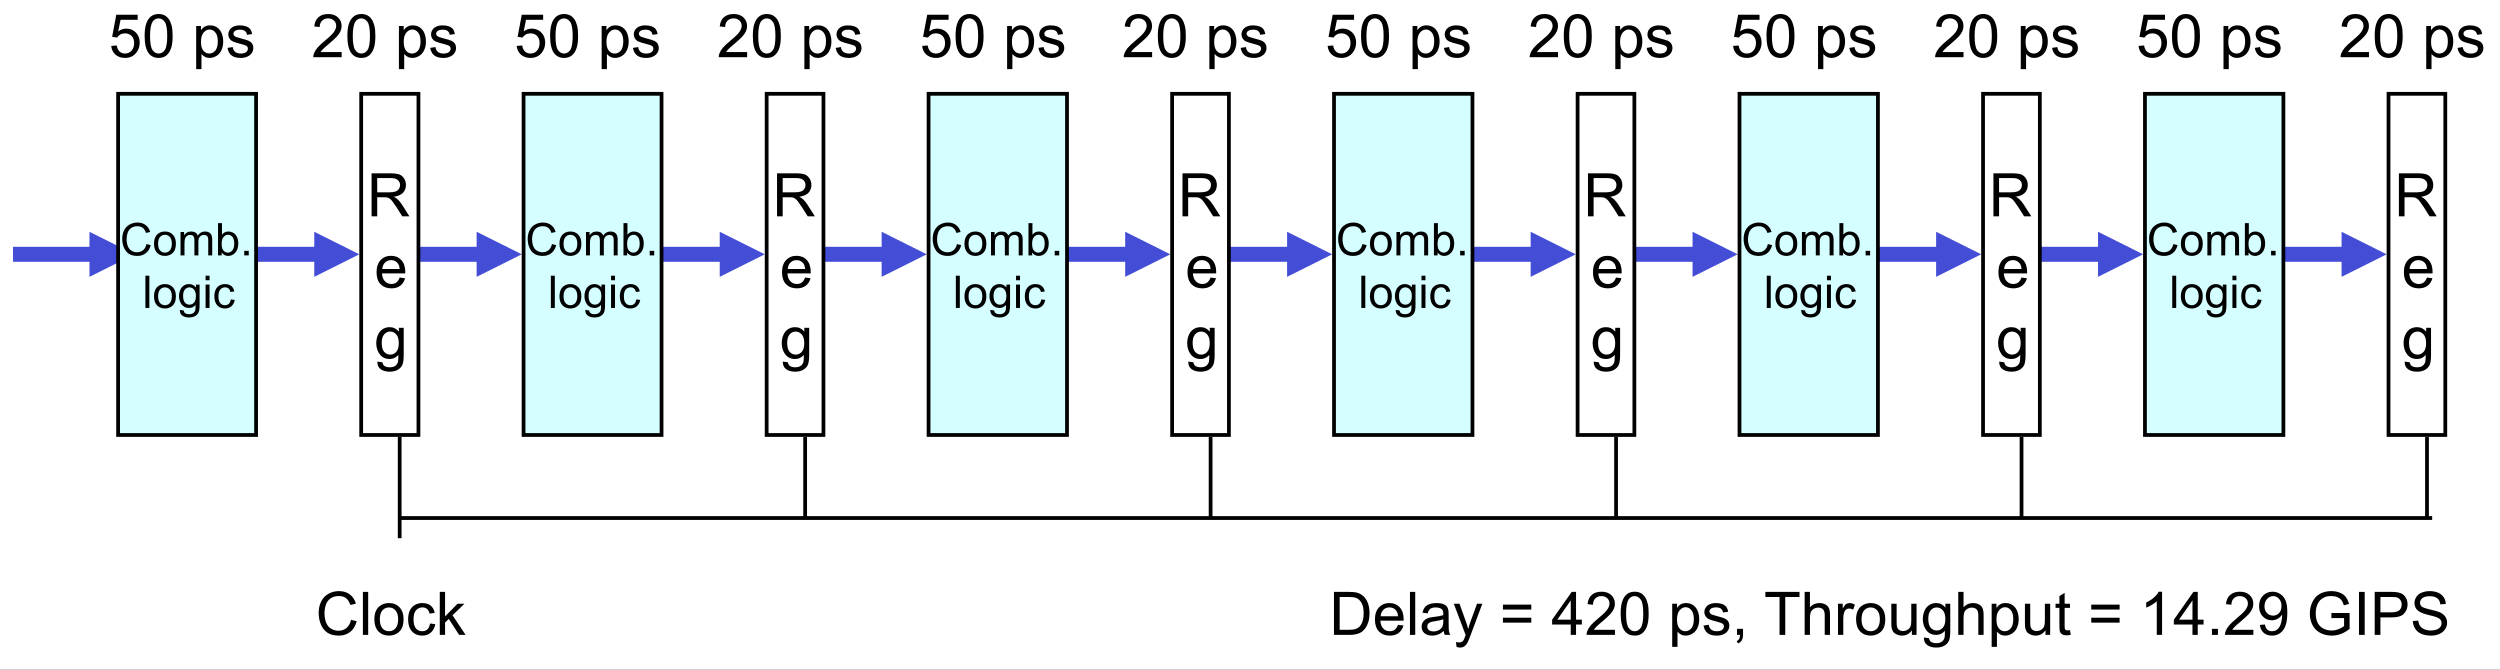 <svg xmlns="http://www.w3.org/2000/svg" xmlns:xlink="http://www.w3.org/1999/xlink" version="1.1" width="665.904pt" height="178.367pt" viewBox="0 0 665.904 178.367">
<rect x="0" y="0" width="665.904" height="178.367" fill="#333333" stroke="none"/>
<defs>
<clipPath id="clip_0">
<path transform="matrix(1,0,0,-1,-61.041,479.612)" d="M61.041 301.245H726.945V479.612H61.041Z" fill-rule="evenodd"/>
</clipPath>
<path id="font_1_12" d="M.077 0V.716H.324C.379 .716 .422 .712 .451 .706 .492 .696 .527 .679 .556 .654 .594 .622 .622 .582 .641 .532 .66 .482 .669 .426 .669 .362 .669 .307 .663 .259 .65 .217 .637 .175 .621 .141 .601 .113 .581 .086 .559 .064 .536 .048 .512 .032 .484 .02 .45 .012 .417 .004 .379 0 .335 0H.077M.172 .085H.325C.372 .085 .409 .089 .436 .098 .463 .107 .484 .119 .5 .135 .522 .158 .54 .188 .552 .226 .565 .263 .571 .309 .571 .363 .571 .438 .559 .495 .534 .536 .51 .576 .48 .603 .445 .616 .419 .626 .379 .631 .322 .631H.172V.085Z"/>
<path id="font_1_22" d="M.421 .168 .512 .156C.497 .103 .471 .062 .432 .032 .393 .003 .344-.012 .284-.012 .208-.012 .148 .012 .103 .058 .059 .105 .037 .171 .037 .255 .037 .342 .059 .41 .104 .458 .149 .506 .207 .53 .279 .53 .348 .53 .405 .507 .449 .46 .493 .412 .515 .346 .515 .261 .515 .255 .514 .248 .514 .237H.127C.131 .18 .147 .136 .176 .106 .205 .076 .241 .061 .284 .061 .316 .061 .344 .069 .367 .086 .389 .103 .408 .131 .421 .168M.132 .31H.422C.418 .353 .407 .386 .389 .407 .361 .441 .324 .458 .28 .458 .239 .458 .205 .445 .178 .418 .15 .391 .135 .355 .132 .31Z"/>
<path id="font_1_27" d="M.064 0V.716H.152V0H.064Z"/>
<path id="font_1_19" d="M.404 .065C.372 .037 .34 .017 .31 .006 .28-.006 .248-.012 .213-.012 .156-.012 .113 .002 .082 .03 .051 .058 .036 .093 .036 .137 .036 .162 .042 .185 .053 .206 .065 .227 .08 .244 .099 .257 .118 .27 .139 .279 .162 .286 .179 .29 .205 .295 .24 .299 .311 .307 .363 .317 .397 .329 .397 .341 .397 .349 .397 .352 .397 .388 .389 .413 .373 .427 .35 .447 .317 .457 .272 .457 .231 .457 .201 .45 .181 .435 .161 .421 .147 .395 .137 .358L.051 .37C.059 .407 .072 .437 .09 .46 .108 .482 .134 .5 .167 .512 .201 .524 .241 .53 .285 .53 .329 .53 .365 .525 .393 .515 .421 .504 .441 .491 .454 .475 .467 .459 .476 .439 .481 .415 .484 .4 .486 .373 .486 .334V.217C.486 .136 .488 .084 .491 .062 .495 .041 .503 .02 .514 0H.422C.413 .019 .407 .04 .404 .065M.397 .26C.365 .247 .317 .236 .253 .227 .217 .222 .192 .216 .177 .209 .162 .203 .15 .193 .142 .181 .134 .168 .13 .154 .13 .139 .13 .116 .139 .096 .156 .081 .174 .065 .2 .058 .234 .058 .268 .058 .298 .065 .325 .08 .351 .095 .37 .115 .383 .14 .392 .16 .397 .189 .397 .228V.26Z"/>
<path id="font_1_35" d="M.062-.2 .052-.118C.071-.123 .088-.126 .103-.126 .122-.126 .138-.123 .149-.116 .161-.11 .171-.101 .178-.089 .184-.08 .193-.058 .205-.023 .207-.018 .209-.011 .213-.002L.016 .519H.111L.219 .218C.233 .18 .245 .14 .256 .098 .266 .138 .278 .178 .292 .216L.403 .519H.491L.294-.009C.273-.066 .256-.105 .245-.127 .229-.156 .211-.177 .191-.191 .171-.204 .147-.211 .119-.211 .102-.211 .083-.207 .062-.2Z"/>
<path id="font_1_1" d="M0 0Z"/>
<path id="font_1_10" d="M.528 .422H.056V.504H.528V.422M.528 .204H.056V.286H.528V.204Z"/>
<path id="font_1_7" d="M.323 0V.172H.013V.253L.339 .716H.411V.253H.508V.172H.411V0H.323M.323 .253V.574L.099 .253H.323Z"/>
<path id="font_1_6" d="M.503 .085V0H.03C.03 .021 .033 .042 .041 .061 .053 .093 .072 .125 .098 .156 .125 .188 .163 .224 .213 .265 .291 .329 .344 .379 .371 .416 .398 .454 .412 .489 .412 .522 .412 .557 .4 .586 .375 .61 .35 .634 .317 .646 .277 .646 .235 .646 .201 .633 .176 .607 .15 .582 .138 .547 .137 .502L.047 .512C.053 .579 .076 .63 .117 .666 .157 .701 .211 .719 .279 .719 .348 .719 .402 .7 .442 .662 .482 .624 .502 .576 .502 .52 .502 .491 .497 .463 .485 .436 .473 .408 .454 .379 .427 .348 .399 .318 .354 .276 .291 .222 .238 .178 .204 .148 .189 .132 .174 .117 .162 .101 .152 .085H.503Z"/>
<path id="font_1_4" d="M.042 .353C.042 .438 .05 .506 .068 .557 .085 .609 .111 .649 .145 .677 .18 .705 .223 .719 .275 .719 .313 .719 .347 .711 .376 .696 .405 .68 .429 .658 .448 .629 .467 .6 .481 .564 .492 .522 .503 .481 .508 .424 .508 .353 .508 .269 .5 .202 .482 .15 .465 .098 .439 .059 .405 .03 .371 .002 .327-.012 .275-.012 .206-.012 .152 .013 .112 .062 .065 .122 .042 .219 .042 .353M.132 .353C.132 .236 .146 .158 .173 .119 .201 .08 .235 .061 .275 .061 .315 .061 .349 .08 .377 .119 .404 .158 .418 .236 .418 .353 .418 .471 .404 .549 .377 .587 .349 .626 .315 .646 .274 .646 .234 .646 .201 .628 .177 .594 .147 .551 .132 .47 .132 .353Z"/>
<path id="font_1_30" d="M.066-.199V.519H.146V.451C.165 .477 .186 .497 .21 .51 .234 .524 .263 .53 .296 .53 .341 .53 .38 .519 .414 .496 .447 .473 .473 .441 .49 .4 .507 .358 .516 .313 .516 .263 .516 .21 .507 .162 .488 .12 .469 .077 .441 .045 .405 .022 .368-0 .33-.012 .29-.012 .261-.012 .234-.006 .211 .007 .188 .019 .169 .035 .154 .054V-.199H.066M.146 .256C.146 .189 .159 .14 .186 .108 .213 .076 .246 .061 .284 .061 .323 .061 .357 .077 .385 .11 .412 .143 .426 .194 .426 .263 .426 .329 .413 .379 .385 .412 .358 .445 .326 .461 .288 .461 .251 .461 .218 .443 .189 .409 .16 .374 .146 .323 .146 .256Z"/>
<path id="font_1_32" d="M.031 .155 .118 .169C.123 .134 .136 .107 .158 .089 .181 .07 .212 .061 .252 .061 .292 .061 .322 .069 .342 .085 .361 .102 .371 .121 .371 .143 .371 .163 .362 .179 .345 .19 .333 .198 .303 .208 .255 .22 .191 .236 .146 .25 .121 .262 .096 .274 .078 .29 .065 .311 .052 .332 .045 .355 .045 .381 .045 .404 .051 .425 .061 .445 .072 .465 .086 .481 .104 .494 .118 .504 .137 .513 .16 .52 .184 .527 .209 .53 .236 .53 .277 .53 .313 .524 .344 .513 .374 .501 .397 .485 .412 .465 .426 .445 .436 .418 .442 .385L.356 .373C.352 .4 .341 .421 .322 .436 .303 .451 .277 .458 .243 .458 .202 .458 .174 .451 .156 .438 .139 .425 .13 .409 .13 .391 .13 .38 .134 .369 .141 .36 .148 .351 .16 .343 .175 .337 .184 .334 .209 .326 .252 .314 .315 .298 .358 .284 .383 .274 .407 .263 .426 .248 .44 .228 .454 .207 .461 .182 .461 .152 .461 .123 .453 .095 .436 .07 .419 .044 .394 .024 .362 .01 .33-.005 .293-.012 .252-.012 .185-.012 .134 .002 .098 .03 .063 .058 .041 .1 .031 .155Z"/>
<path id="font_1_2" d="M.089 0V.101H.189V0C.189-.037 .182-.066 .169-.089 .156-.112 .136-.129 .107-.142L.083-.104C.102-.095 .115-.084 .124-.068 .133-.052 .138-.029 .139 0H.089Z"/>
<path id="font_1_18" d="M.259 0V.631H.023V.716H.591V.631H.354V0H.259Z"/>
<path id="font_1_24" d="M.066 0V.716H.154V.459C.195 .506 .247 .53 .309 .53 .347 .53 .381 .523 .409 .508 .438 .492 .458 .472 .47 .445 .482 .418 .488 .379 .488 .329V0H.4V.328C.4 .372 .391 .404 .372 .424 .353 .444 .326 .454 .291 .454 .265 .454 .24 .447 .218 .434 .195 .42 .178 .402 .168 .379 .159 .356 .154 .324 .154 .283V0H.066Z"/>
<path id="font_1_31" d="M.065 0V.519H.144V.44C.164 .477 .183 .501 .2 .513 .217 .524 .236 .53 .256 .53 .286 .53 .316 .521 .347 .502L.316 .42C.295 .433 .273 .439 .252 .439 .233 .439 .215 .434 .2 .422 .185 .411 .174 .395 .167 .374 .158 .343 .153 .309 .153 .271V0H.065Z"/>
<path id="font_1_29" d="M.033 .259C.033 .355 .06 .426 .113 .473 .158 .511 .212 .53 .276 .53 .348 .53 .406 .507 .451 .46 .496 .413 .519 .349 .519 .267 .519 .2 .509 .147 .489 .109 .469 .071 .44 .041 .402 .02 .363-.001 .322-.012 .276-.012 .204-.012 .145 .012 .1 .058 .056 .105 .033 .172 .033 .259M.124 .259C.124 .193 .138 .143 .167 .11 .196 .077 .232 .061 .276 .061 .32 .061 .356 .077 .385 .11 .414 .143 .429 .194 .429 .262 .429 .326 .414 .375 .385 .408 .356 .441 .32 .457 .276 .457 .232 .457 .196 .441 .167 .408 .138 .375 .124 .325 .124 .259Z"/>
<path id="font_1_34" d="M.406 0V.077C.365 .018 .311-.012 .241-.012 .211-.012 .182-.006 .156 .006 .129 .018 .109 .032 .096 .05 .084 .068 .075 .09 .069 .115 .066 .132 .064 .16 .064 .197V.519H.152V.231C.152 .185 .154 .155 .157 .139 .163 .116 .174 .097 .192 .084 .21 .071 .232 .064 .259 .064 .285 .064 .31 .071 .333 .085 .356 .098 .372 .117 .382 .14 .392 .163 .396 .197 .396 .241V.519H.484V0H.406Z"/>
<path id="font_1_23" d="M.05-.043 .135-.055C.139-.081 .149-.101 .165-.113 .187-.129 .217-.138 .254-.138 .295-.138 .326-.13 .349-.113 .371-.097 .386-.074 .394-.045 .398-.027 .4 .011 .4 .068 .361 .023 .314 0 .256 0 .185 0 .13 .026 .091 .077 .052 .129 .032 .19 .032 .262 .032 .312 .041 .357 .059 .399 .077 .441 .103 .473 .137 .496 .171 .519 .211 .53 .257 .53 .318 .53 .368 .505 .408 .455V.519H.489V.07C.489-.011 .481-.068 .465-.102 .448-.135 .422-.162 .386-.182 .351-.201 .307-.211 .255-.211 .193-.211 .143-.197 .105-.169 .067-.141 .049-.099 .05-.043M.123 .269C.123 .201 .136 .151 .163 .12 .19 .089 .224 .073 .265 .073 .305 .073 .339 .089 .366 .12 .394 .151 .407 .199 .407 .266 .407 .329 .393 .377 .365 .409 .337 .441 .303 .457 .263 .457 .224 .457 .191 .441 .164 .41 .136 .378 .123 .331 .123 .269Z"/>
<path id="font_1_33" d="M.258 .079 .271 .001C.246-.004 .224-.007 .204-.007 .172-.007 .147-.002 .13 .008 .112 .018 .1 .032 .093 .048 .086 .065 .082 .099 .082 .152V.45H.018V.519H.082V.647L.169 .7V.519H.258V.45H.169V.147C.169 .122 .171 .106 .174 .099 .177 .091 .182 .086 .189 .082 .196 .077 .206 .075 .219 .075 .229 .075 .242 .076 .258 .079Z"/>
<path id="font_1_5" d="M.373 0H.285V.56C.264 .54 .236 .52 .201 .5 .167 .479 .136 .464 .109 .454V.539C.158 .562 .201 .59 .238 .623 .275 .656 .301 .688 .316 .719H.373V0Z"/>
<path id="font_1_3" d="M.091 0V.101H.191V0H.091Z"/>
<path id="font_1_9" d="M.055 .166 .139 .173C.146 .133 .16 .105 .18 .087 .2 .069 .226 .061 .258 .061 .285 .061 .309 .067 .329 .079 .349 .091 .366 .108 .379 .129 .392 .149 .403 .177 .412 .212 .42 .248 .425 .283 .425 .32 .425 .324 .425 .33 .424 .337 .407 .309 .383 .287 .352 .269 .322 .252 .289 .243 .253 .243 .194 .243 .144 .265 .103 .308 .062 .35 .042 .407 .042 .477 .042 .55 .063 .608 .106 .652 .149 .697 .202 .719 .267 .719 .313 .719 .356 .706 .394 .681 .433 .656 .462 .62 .482 .574 .502 .528 .512 .461 .512 .373 .512 .281 .502 .209 .482 .154 .463 .1 .433 .059 .394 .031 .355 .002 .309-.012 .256-.012 .2-.012 .154 .004 .119 .035 .083 .066 .062 .11 .055 .166M.415 .482C.415 .532 .401 .572 .374 .601 .347 .631 .315 .646 .277 .646 .238 .646 .204 .63 .175 .598 .146 .566 .132 .525 .132 .474 .132 .429 .146 .392 .173 .364 .201 .335 .235 .321 .275 .321 .316 .321 .349 .335 .375 .364 .401 .392 .415 .431 .415 .482Z"/>
<path id="font_1_13" d="M.412 .28V.365H.715V.1C.669 .063 .621 .035 .571 .016 .522-.002 .471-.012 .419-.012 .349-.012 .285 .003 .227 .033 .17 .064 .126 .107 .097 .164 .068 .221 .053 .285 .053 .355 .053 .425 .068 .49 .097 .55 .126 .61 .168 .655 .223 .685 .277 .714 .34 .729 .412 .729 .463 .729 .51 .72 .552 .703 .594 .687 .627 .663 .65 .633 .674 .603 .692 .564 .705 .516L.619 .492C.608 .529 .595 .558 .579 .578 .563 .599 .54 .616 .511 .629 .481 .641 .448 .647 .412 .647 .369 .647 .331 .641 .3 .628 .268 .614 .243 .597 .223 .576 .204 .554 .189 .53 .178 .505 .16 .46 .151 .412 .151 .361 .151 .297 .162 .243 .184 .2 .206 .157 .238 .125 .28 .105 .322 .084 .366 .073 .414 .073 .455 .073 .495 .081 .534 .097 .573 .113 .602 .129 .623 .147V.28H.412Z"/>
<path id="font_1_14" d="M.093 0V.716H.188V0H.093Z"/>
<path id="font_1_15" d="M.077 0V.716H.347C.395 .716 .431 .714 .456 .709 .491 .703 .521 .692 .544 .676 .568 .659 .587 .636 .602 .606 .616 .577 .624 .544 .624 .509 .624 .448 .604 .396 .565 .354 .527 .312 .457 .291 .355 .291H.172V0H.077M.172 .376H.357C.418 .376 .462 .387 .487 .41 .513 .433 .526 .465 .526 .506 .526 .536 .518 .561 .503 .582 .488 .604 .468 .618 .443 .625 .427 .629 .398 .631 .355 .631H.172V.376Z"/>
<path id="font_1_17" d="M.045 .23 .134 .238C.139 .202 .148 .173 .164 .15 .179 .127 .203 .109 .236 .094 .268 .08 .305 .073 .346 .073 .382 .073 .414 .079 .441 .089 .469 .1 .49 .115 .503 .134 .517 .152 .523 .173 .523 .195 .523 .217 .517 .237 .504 .253 .491 .27 .469 .284 .439 .295 .42 .303 .378 .314 .312 .33 .246 .346 .2 .361 .174 .375 .14 .393 .114 .415 .097 .442 .081 .468 .072 .498 .072 .531 .072 .567 .083 .601 .103 .632 .124 .664 .153 .688 .193 .704 .232 .72 .276 .729 .324 .729 .377 .729 .424 .72 .465 .703 .505 .686 .536 .661 .558 .627 .58 .594 .592 .557 .593 .515L.502 .508C.498 .553 .481 .586 .453 .609 .425 .632 .383 .644 .328 .644 .271 .644 .229 .633 .203 .612 .177 .591 .164 .566 .164 .536 .164 .511 .173 .49 .191 .473 .21 .457 .257 .44 .334 .422 .411 .405 .464 .39 .493 .377 .534 .357 .565 .333 .585 .304 .605 .274 .615 .241 .615 .202 .615 .164 .604 .128 .582 .095 .56 .061 .529 .035 .488 .016 .447-.002 .401-.012 .35-.012 .285-.012 .231-.002 .187 .017 .143 .035 .109 .064 .084 .102 .059 .14 .046 .183 .045 .23Z"/>
<path id="font_1_11" d="M.588 .251 .683 .228C.663 .15 .627 .09 .575 .05 .524 .009 .461-.012 .386-.012 .309-.012 .246 .004 .198 .035 .15 .067 .113 .112 .088 .172 .062 .231 .05 .295 .05 .364 .05 .438 .064 .503 .093 .559 .121 .614 .162 .656 .214 .685 .267 .714 .325 .729 .388 .729 .459 .729 .52 .71 .568 .674 .617 .637 .651 .586 .67 .52L.577 .498C.561 .55 .536 .588 .505 .612 .473 .636 .434 .647 .386 .647 .331 .647 .285 .634 .248 .608 .211 .582 .185 .546 .17 .502 .155 .457 .147 .411 .147 .364 .147 .303 .156 .25 .174 .205 .192 .159 .219 .125 .257 .103 .294 .081 .335 .069 .378 .069 .431 .069 .476 .085 .513 .115 .55 .146 .575 .191 .588 .251Z"/>
<path id="font_1_21" d="M.404 .19 .491 .179C.481 .119 .457 .073 .418 .039 .379 .005 .332-.012 .275-.012 .204-.012 .147 .011 .104 .058 .061 .104 .039 .171 .039 .257 .039 .313 .048 .362 .067 .404 .085 .446 .114 .478 .152 .499 .19 .52 .231 .53 .275 .53 .332 .53 .378 .516 .414 .488 .449 .459 .472 .419 .482 .367L.397 .354C.389 .388 .374 .414 .354 .432 .333 .449 .308 .458 .279 .458 .235 .458 .199 .442 .171 .41 .143 .379 .129 .328 .129 .26 .129 .19 .143 .139 .169 .108 .196 .076 .231 .061 .274 .061 .308 .061 .337 .071 .36 .092 .383 .114 .398 .146 .404 .19Z"/>
<path id="font_1_26" d="M.066 0V.716H.154V.308L.362 .519H.476L.278 .326 .496 0H.388L.216 .266 .154 .206V0H.066Z"/>
<path id="font_1_16" d="M.079 0V.716H.396C.46 .716 .508 .709 .542 .697 .575 .684 .601 .661 .621 .629 .641 .596 .651 .56 .651 .521 .651 .47 .634 .427 .602 .392 .569 .358 .518 .336 .449 .326 .474 .314 .493 .302 .506 .29 .534 .265 .56 .233 .585 .195L.709 0H.59L.496 .149C.468 .192 .445 .225 .427 .248 .409 .271 .393 .287 .379 .296 .365 .305 .351 .311 .336 .315 .325 .317 .308 .318 .283 .318H.173V0H.079M.173 .4H.377C.42 .4 .454 .405 .479 .414 .503 .423 .521 .437 .534 .457 .547 .476 .553 .498 .553 .521 .553 .555 .541 .582 .516 .604 .492 .626 .453 .637 .4 .637H.173V.4Z"/>
<path id="font_1_28" d="M.066 0V.519H.145V.446C.161 .471 .182 .492 .209 .507 .236 .523 .267 .53 .302 .53 .34 .53 .372 .522 .396 .506 .421 .49 .438 .468 .448 .439 .489 .5 .543 .53 .608 .53 .66 .53 .699 .516 .727 .488 .755 .459 .769 .415 .769 .356V0H.681V.327C.681 .362 .678 .387 .673 .403 .667 .418 .657 .431 .642 .44 .627 .449 .609 .454 .589 .454 .552 .454 .522 .442 .498 .418 .474 .393 .462 .355 .462 .301V0H.374V.337C.374 .376 .367 .405 .353 .425 .338 .444 .315 .454 .282 .454 .257 .454 .235 .448 .214 .435 .193 .422 .177 .403 .168 .377 .159 .352 .154 .316 .154 .269V0H.066Z"/>
<path id="font_1_20" d="M.147 0H.065V.716H.153V.46C.19 .507 .238 .53 .295 .53 .327 .53 .358 .524 .386 .511 .414 .498 .438 .48 .456 .457 .475 .434 .489 .405 .5 .373 .51 .34 .515 .305 .515 .267 .515 .178 .493 .11 .449 .061 .405 .013 .353-.012 .291-.012 .23-.012 .182 .014 .147 .065V0M.146 .263C.146 .201 .154 .156 .171 .128 .199 .083 .236 .061 .284 .061 .322 .061 .355 .077 .383 .111 .411 .144 .425 .194 .425 .26 .425 .327 .412 .377 .385 .41 .358 .442 .326 .458 .288 .458 .249 .458 .216 .441 .188 .408 .16 .375 .146 .326 .146 .263Z"/>
<path id="font_1_25" d="M.066 .615V.716H.154V.615H.066M.066 0V.519H.154V0H.066Z"/>
<path id="font_1_8" d="M.042 .188 .134 .195C.141 .151 .156 .117 .181 .094 .206 .072 .236 .061 .271 .061 .314 .061 .35 .076 .379 .108 .408 .14 .423 .183 .423 .235 .423 .285 .409 .325 .381 .354 .352 .383 .316 .397 .27 .397 .242 .397 .216 .391 .193 .378 .171 .365 .153 .348 .14 .327L.057 .339 .126 .707H.482V.623H.197L.158 .43C.201 .461 .246 .476 .293 .476 .356 .476 .409 .454 .452 .411 .495 .367 .516 .312 .516 .243 .516 .179 .497 .123 .459 .075 .414 .017 .351-.012 .271-.012 .206-.012 .153 .007 .112 .043 .071 .08 .047 .128 .042 .188Z"/>
</defs>
<g clip-path="url(#clip_0)">
<path transform="matrix(1,0,0,-1,-61.041,479.612)" d="M36 36H756V576H36Z" fill="#ffffff"/>
<use data-text="D" xlink:href="#font_1_12" transform="matrix(16,0,0,-16,354.084,169.112)"/>
<use data-text="e" xlink:href="#font_1_22" transform="matrix(16,0,0,-16,365.636,169.112)"/>
<use data-text="l" xlink:href="#font_1_27" transform="matrix(16,0,0,-16,374.532,169.112)"/>
<use data-text="a" xlink:href="#font_1_19" transform="matrix(16,0,0,-16,378.084,169.112)"/>
<use data-text="y" xlink:href="#font_1_35" transform="matrix(16,0,0,-16,386.98,169.112)"/>
<use data-text=" " xlink:href="#font_1_1" transform="matrix(16,0,0,-16,394.98,169.112)"/>
<use data-text="=" xlink:href="#font_1_10" transform="matrix(16,0,0,-16,399.428,169.112)"/>
<use data-text=" " xlink:href="#font_1_1" transform="matrix(16,0,0,-16,408.772,169.112)"/>
<use data-text="4" xlink:href="#font_1_7" transform="matrix(16,0,0,-16,413.22,169.112)"/>
<use data-text="2" xlink:href="#font_1_6" transform="matrix(16,0,0,-16,422.116,169.112)"/>
<use data-text="0" xlink:href="#font_1_4" transform="matrix(16,0,0,-16,431.012,169.112)"/>
<use data-text=" " xlink:href="#font_1_1" transform="matrix(16,0,0,-16,439.908,169.112)"/>
<use data-text="p" xlink:href="#font_1_30" transform="matrix(16,0,0,-16,444.356,169.112)"/>
<use data-text="s" xlink:href="#font_1_32" transform="matrix(16,0,0,-16,453.252,169.112)"/>
<use data-text="," xlink:href="#font_1_2" transform="matrix(16,0,0,-16,461.252,169.112)"/>
<use data-text=" " xlink:href="#font_1_1" transform="matrix(16,0,0,-16,465.7,169.112)"/>
<use data-text="T" xlink:href="#font_1_18" transform="matrix(16,0,0,-16,469.86,169.112)"/>
<use data-text="h" xlink:href="#font_1_24" transform="matrix(16,0,0,-16,479.636,169.112)"/>
<use data-text="r" xlink:href="#font_1_31" transform="matrix(16,0,0,-16,488.532,169.112)"/>
<use data-text="o" xlink:href="#font_1_29" transform="matrix(16,0,0,-16,493.86,169.112)"/>
<use data-text="u" xlink:href="#font_1_34" transform="matrix(16,0,0,-16,502.756,169.112)"/>
<use data-text="g" xlink:href="#font_1_23" transform="matrix(16,0,0,-16,511.652,169.112)"/>
<use data-text="h" xlink:href="#font_1_24" transform="matrix(16,0,0,-16,520.548,169.112)"/>
<use data-text="p" xlink:href="#font_1_30" transform="matrix(16,0,0,-16,529.444,169.112)"/>
<use data-text="u" xlink:href="#font_1_34" transform="matrix(16,0,0,-16,538.34,169.112)"/>
<use data-text="t" xlink:href="#font_1_33" transform="matrix(16,0,0,-16,547.236,169.112)"/>
<use data-text=" " xlink:href="#font_1_1" transform="matrix(16,0,0,-16,551.684,169.112)"/>
<use data-text="=" xlink:href="#font_1_10" transform="matrix(16,0,0,-16,556.132,169.112)"/>
<use data-text=" " xlink:href="#font_1_1" transform="matrix(16,0,0,-16,565.476,169.112)"/>
<use data-text="1" xlink:href="#font_1_5" transform="matrix(16,0,0,-16,569.924,169.112)"/>
<use data-text="4" xlink:href="#font_1_7" transform="matrix(16,0,0,-16,578.82,169.112)"/>
<use data-text="." xlink:href="#font_1_3" transform="matrix(16,0,0,-16,587.716,169.112)"/>
<use data-text="2" xlink:href="#font_1_6" transform="matrix(16,0,0,-16,592.164,169.112)"/>
<use data-text="9" xlink:href="#font_1_9" transform="matrix(16,0,0,-16,601.06,169.112)"/>
<use data-text=" " xlink:href="#font_1_1" transform="matrix(16,0,0,-16,609.956,169.112)"/>
<use data-text="G" xlink:href="#font_1_13" transform="matrix(16,0,0,-16,614.404,169.112)"/>
<use data-text="I" xlink:href="#font_1_14" transform="matrix(16,0,0,-16,626.852,169.112)"/>
<use data-text="P" xlink:href="#font_1_15" transform="matrix(16,0,0,-16,631.3,169.112)"/>
<use data-text="S" xlink:href="#font_1_17" transform="matrix(16,0,0,-16,641.972,169.112)"/>
<use data-text=" " xlink:href="#font_1_1" transform="matrix(16,0,0,-16,652.644,169.112)"/>
<path transform="matrix(1,0,0,-1,106.459,67.737)" stroke-width="4" stroke-linecap="butt" stroke-linejoin="round" fill="none" stroke="#434dd6" d="M0 0H28.5"/>
<path transform="matrix(1,0,0,-1,126.959,61.737)" d="M0 0 12-6 0-12Z" fill="#434dd6" fill-rule="evenodd"/>
<path transform="matrix(1,0,0,-1,3.459,67.737)" stroke-width="4" stroke-linecap="butt" stroke-linejoin="round" fill="none" stroke="#434dd6" d="M0 0H28.375"/>
<path transform="matrix(1,0,0,-1,23.834,61.737)" d="M0 0 12-6 0-12Z" fill="#434dd6" fill-rule="evenodd"/>
<path transform="matrix(1,0,0,-1,63.334,67.737)" stroke-width="4" stroke-linecap="butt" stroke-linejoin="round" fill="none" stroke="#434dd6" d="M0 0H28.375"/>
<path transform="matrix(1,0,0,-1,83.709,61.737)" d="M0 0 12-6 0-12Z" fill="#434dd6" fill-rule="evenodd"/>
<path transform="matrix(1,0,0,-1,214.459,67.737)" stroke-width="4" stroke-linecap="butt" stroke-linejoin="round" fill="none" stroke="#434dd6" d="M0 0H28.375"/>
<path transform="matrix(1,0,0,-1,234.834,61.737)" d="M0 0 12-6 0-12Z" fill="#434dd6" fill-rule="evenodd"/>
<path transform="matrix(1,0,0,-1,171.334,67.737)" stroke-width="4" stroke-linecap="butt" stroke-linejoin="round" fill="none" stroke="#434dd6" d="M0 0H28.375"/>
<path transform="matrix(1,0,0,-1,191.709,61.737)" d="M0 0 12-6 0-12Z" fill="#434dd6" fill-rule="evenodd"/>
<path transform="matrix(1,0,0,-1,322.459,67.737)" stroke-width="4" stroke-linecap="butt" stroke-linejoin="round" fill="none" stroke="#434dd6" d="M0 0H28.375"/>
<path transform="matrix(1,0,0,-1,342.834,61.737)" d="M0 0 12-6 0-12Z" fill="#434dd6" fill-rule="evenodd"/>
<path transform="matrix(1,0,0,-1,279.334,67.737)" stroke-width="4" stroke-linecap="butt" stroke-linejoin="round" fill="none" stroke="#434dd6" d="M0 0H28.375"/>
<path transform="matrix(1,0,0,-1,299.709,61.737)" d="M0 0 12-6 0-12Z" fill="#434dd6" fill-rule="evenodd"/>
<path transform="matrix(1,0,0,-1,430.459,67.737)" stroke-width="4" stroke-linecap="butt" stroke-linejoin="round" fill="none" stroke="#434dd6" d="M0 0H28.375"/>
<path transform="matrix(1,0,0,-1,450.834,61.737)" d="M0 0 12-6 0-12Z" fill="#434dd6" fill-rule="evenodd"/>
<path transform="matrix(1,0,0,-1,387.334,67.737)" stroke-width="4" stroke-linecap="butt" stroke-linejoin="round" fill="none" stroke="#434dd6" d="M0 0H28.375"/>
<path transform="matrix(1,0,0,-1,407.709,61.737)" d="M0 0 12-6 0-12Z" fill="#434dd6" fill-rule="evenodd"/>
<path transform="matrix(1,0,0,-1,538.459,67.737)" stroke-width="4" stroke-linecap="butt" stroke-linejoin="round" fill="none" stroke="#434dd6" d="M0 0H28.375"/>
<path transform="matrix(1,0,0,-1,558.834,61.737)" d="M0 0 12-6 0-12Z" fill="#434dd6" fill-rule="evenodd"/>
<path transform="matrix(1,0,0,-1,495.334,67.737)" stroke-width="4" stroke-linecap="butt" stroke-linejoin="round" fill="none" stroke="#434dd6" d="M0 0H28.375"/>
<path transform="matrix(1,0,0,-1,515.709,61.737)" d="M0 0 12-6 0-12Z" fill="#434dd6" fill-rule="evenodd"/>
<path transform="matrix(1,0,0,-1,603.209,67.737)" stroke-width="4" stroke-linecap="butt" stroke-linejoin="round" fill="none" stroke="#434dd6" d="M0 0H28.5"/>
<path transform="matrix(1,0,0,-1,623.709,61.737)" d="M0 0 12-6 0-12Z" fill="#434dd6" fill-rule="evenodd"/>
<use data-text="C" xlink:href="#font_1_11" transform="matrix(16,0,0,-16,84.084,169.112)"/>
<use data-text="l" xlink:href="#font_1_27" transform="matrix(16,0,0,-16,95.636,169.112)"/>
<use data-text="o" xlink:href="#font_1_29" transform="matrix(16,0,0,-16,99.188,169.112)"/>
<use data-text="c" xlink:href="#font_1_21" transform="matrix(16,0,0,-16,108.084,169.112)"/>
<use data-text="k" xlink:href="#font_1_26" transform="matrix(16,0,0,-16,116.084,169.112)"/>
<use data-text=" " xlink:href="#font_1_1" transform="matrix(16,0,0,-16,124.084,169.112)"/>
<path transform="matrix(1,0,0,-1,-61.041,479.612)" d="M157.25 454.625H172.5V363.75H157.25Z" fill="#ffffff" fill-rule="evenodd"/>
<path transform="matrix(1,0,0,-1,96.209,24.987)" stroke-width="1" stroke-linecap="butt" stroke-miterlimit="8" stroke-linejoin="miter" fill="none" stroke="#000000" d="M0 0H15.25V-90.875H0Z"/>
<use data-text="R" xlink:href="#font_1_16" transform="matrix(16,0,0,-16,97.709,57.625)"/>
<use data-text=" " xlink:href="#font_1_1" transform="matrix(16,0,0,-16,109.261,57.625)"/>
<use data-text="e" xlink:href="#font_1_22" transform="matrix(16,0,0,-16,99.709,76.617)"/>
<use data-text=" " xlink:href="#font_1_1" transform="matrix(16,0,0,-16,108.605,76.617)"/>
<use data-text="g" xlink:href="#font_1_23" transform="matrix(16,0,0,-16,99.709,95.625)"/>
<use data-text=" " xlink:href="#font_1_1" transform="matrix(16,0,0,-16,108.605,95.625)"/>
<path transform="matrix(1,0,0,-1,106.459,116.362)" stroke-width="1" stroke-linecap="butt" stroke-linejoin="round" fill="none" stroke="#000000" d="M0 0V-27"/>
<path transform="matrix(1,0,0,-1,-61.041,479.612)" d="M92.5 454.625H129.25V363.75H92.5Z" fill="#d4feff" fill-rule="evenodd"/>
<path transform="matrix(1,0,0,-1,31.459,24.987)" stroke-width="1" stroke-linecap="butt" stroke-miterlimit="8" stroke-linejoin="miter" fill="none" stroke="#000000" d="M0 0H36.75V-90.875H0Z"/>
<use data-text="C" xlink:href="#font_1_11" transform="matrix(12,0,0,-12,31.959,68.025)"/>
<use data-text="o" xlink:href="#font_1_29" transform="matrix(12,0,0,-12,40.623,68.025)"/>
<use data-text="m" xlink:href="#font_1_28" transform="matrix(12,0,0,-12,47.295,68.025)"/>
<use data-text="b" xlink:href="#font_1_20" transform="matrix(12,0,0,-12,57.291,68.025)"/>
<use data-text="." xlink:href="#font_1_3" transform="matrix(12,0,0,-12,63.963,68.025)"/>
<use data-text=" " xlink:href="#font_1_1" transform="matrix(12,0,0,-12,67.299,68.025)"/>
<use data-text="l" xlink:href="#font_1_27" transform="matrix(12,0,0,-12,37.959,82.029)"/>
<use data-text="o" xlink:href="#font_1_29" transform="matrix(12,0,0,-12,40.623,82.029)"/>
<use data-text="g" xlink:href="#font_1_23" transform="matrix(12,0,0,-12,47.295,82.029)"/>
<use data-text="i" xlink:href="#font_1_25" transform="matrix(12,0,0,-12,53.967,82.029)"/>
<use data-text="c" xlink:href="#font_1_21" transform="matrix(12,0,0,-12,56.631,82.029)"/>
<use data-text=" " xlink:href="#font_1_1" transform="matrix(12,0,0,-12,62.631,82.029)"/>
<use data-text="5" xlink:href="#font_1_8" transform="matrix(16,0,0,-16,28.959,15.237)"/>
<use data-text="0" xlink:href="#font_1_4" transform="matrix(16,0,0,-16,37.855,15.237)"/>
<use data-text=" " xlink:href="#font_1_1" transform="matrix(16,0,0,-16,46.751,15.237)"/>
<use data-text="p" xlink:href="#font_1_30" transform="matrix(16,0,0,-16,51.199,15.237)"/>
<use data-text="s" xlink:href="#font_1_32" transform="matrix(16,0,0,-16,60.095,15.237)"/>
<use data-text=" " xlink:href="#font_1_1" transform="matrix(16,0,0,-16,68.095,15.237)"/>
<use data-text="2" xlink:href="#font_1_6" transform="matrix(16,0,0,-16,82.959,15.237)"/>
<use data-text="0" xlink:href="#font_1_4" transform="matrix(16,0,0,-16,91.855,15.237)"/>
<use data-text=" " xlink:href="#font_1_1" transform="matrix(16,0,0,-16,100.751,15.237)"/>
<use data-text="p" xlink:href="#font_1_30" transform="matrix(16,0,0,-16,105.199,15.237)"/>
<use data-text="s" xlink:href="#font_1_32" transform="matrix(16,0,0,-16,114.095,15.237)"/>
<use data-text=" " xlink:href="#font_1_1" transform="matrix(16,0,0,-16,122.095,15.237)"/>
<path transform="matrix(1,0,0,-1,-61.041,479.612)" d="M265.25 454.625H280.375V363.75H265.25Z" fill="#ffffff" fill-rule="evenodd"/>
<path transform="matrix(1,0,0,-1,204.209,24.987)" stroke-width="1" stroke-linecap="butt" stroke-miterlimit="8" stroke-linejoin="miter" fill="none" stroke="#000000" d="M0 0H15.125V-90.875H0Z"/>
<use data-text="R" xlink:href="#font_1_16" transform="matrix(16,0,0,-16,205.709,57.625)"/>
<use data-text=" " xlink:href="#font_1_1" transform="matrix(16,0,0,-16,217.261,57.625)"/>
<use data-text="e" xlink:href="#font_1_22" transform="matrix(16,0,0,-16,207.709,76.617)"/>
<use data-text=" " xlink:href="#font_1_1" transform="matrix(16,0,0,-16,216.605,76.617)"/>
<use data-text="g" xlink:href="#font_1_23" transform="matrix(16,0,0,-16,207.709,95.625)"/>
<use data-text=" " xlink:href="#font_1_1" transform="matrix(16,0,0,-16,216.605,95.625)"/>
<path transform="matrix(1,0,0,-1,214.459,116.362)" stroke-width="1" stroke-linecap="butt" stroke-linejoin="round" fill="none" stroke="#000000" d="M0 0V-21.625"/>
<path transform="matrix(1,0,0,-1,-61.041,479.612)" d="M200.5 454.625H237.25V363.75H200.5Z" fill="#d4feff" fill-rule="evenodd"/>
<path transform="matrix(1,0,0,-1,139.459,24.987)" stroke-width="1" stroke-linecap="butt" stroke-miterlimit="8" stroke-linejoin="miter" fill="none" stroke="#000000" d="M0 0H36.75V-90.875H0Z"/>
<use data-text="C" xlink:href="#font_1_11" transform="matrix(12,0,0,-12,139.959,68.025)"/>
<use data-text="o" xlink:href="#font_1_29" transform="matrix(12,0,0,-12,148.623,68.025)"/>
<use data-text="m" xlink:href="#font_1_28" transform="matrix(12,0,0,-12,155.295,68.025)"/>
<use data-text="b" xlink:href="#font_1_20" transform="matrix(12,0,0,-12,165.291,68.025)"/>
<use data-text="." xlink:href="#font_1_3" transform="matrix(12,0,0,-12,171.963,68.025)"/>
<use data-text=" " xlink:href="#font_1_1" transform="matrix(12,0,0,-12,175.299,68.025)"/>
<use data-text="l" xlink:href="#font_1_27" transform="matrix(12,0,0,-12,145.959,82.029)"/>
<use data-text="o" xlink:href="#font_1_29" transform="matrix(12,0,0,-12,148.623,82.029)"/>
<use data-text="g" xlink:href="#font_1_23" transform="matrix(12,0,0,-12,155.295,82.029)"/>
<use data-text="i" xlink:href="#font_1_25" transform="matrix(12,0,0,-12,161.967,82.029)"/>
<use data-text="c" xlink:href="#font_1_21" transform="matrix(12,0,0,-12,164.631,82.029)"/>
<use data-text=" " xlink:href="#font_1_1" transform="matrix(12,0,0,-12,170.631,82.029)"/>
<use data-text="5" xlink:href="#font_1_8" transform="matrix(16,0,0,-16,136.959,15.237)"/>
<use data-text="0" xlink:href="#font_1_4" transform="matrix(16,0,0,-16,145.855,15.237)"/>
<use data-text=" " xlink:href="#font_1_1" transform="matrix(16,0,0,-16,154.751,15.237)"/>
<use data-text="p" xlink:href="#font_1_30" transform="matrix(16,0,0,-16,159.199,15.237)"/>
<use data-text="s" xlink:href="#font_1_32" transform="matrix(16,0,0,-16,168.095,15.237)"/>
<use data-text=" " xlink:href="#font_1_1" transform="matrix(16,0,0,-16,176.095,15.237)"/>
<use data-text="2" xlink:href="#font_1_6" transform="matrix(16,0,0,-16,190.959,15.237)"/>
<use data-text="0" xlink:href="#font_1_4" transform="matrix(16,0,0,-16,199.855,15.237)"/>
<use data-text=" " xlink:href="#font_1_1" transform="matrix(16,0,0,-16,208.751,15.237)"/>
<use data-text="p" xlink:href="#font_1_30" transform="matrix(16,0,0,-16,213.199,15.237)"/>
<use data-text="s" xlink:href="#font_1_32" transform="matrix(16,0,0,-16,222.095,15.237)"/>
<use data-text=" " xlink:href="#font_1_1" transform="matrix(16,0,0,-16,230.095,15.237)"/>
<path transform="matrix(1,0,0,-1,-61.041,479.612)" d="M373.25 454.625H388.375V363.75H373.25Z" fill="#ffffff" fill-rule="evenodd"/>
<path transform="matrix(1,0,0,-1,312.209,24.987)" stroke-width="1" stroke-linecap="butt" stroke-miterlimit="8" stroke-linejoin="miter" fill="none" stroke="#000000" d="M0 0H15.125V-90.875H0Z"/>
<use data-text="R" xlink:href="#font_1_16" transform="matrix(16,0,0,-16,313.709,57.625)"/>
<use data-text=" " xlink:href="#font_1_1" transform="matrix(16,0,0,-16,325.261,57.625)"/>
<use data-text="e" xlink:href="#font_1_22" transform="matrix(16,0,0,-16,315.709,76.617)"/>
<use data-text=" " xlink:href="#font_1_1" transform="matrix(16,0,0,-16,324.605,76.617)"/>
<use data-text="g" xlink:href="#font_1_23" transform="matrix(16,0,0,-16,315.709,95.625)"/>
<use data-text=" " xlink:href="#font_1_1" transform="matrix(16,0,0,-16,324.605,95.625)"/>
<path transform="matrix(1,0,0,-1,322.459,116.362)" stroke-width="1" stroke-linecap="butt" stroke-linejoin="round" fill="none" stroke="#000000" d="M0 0V-21.625"/>
<path transform="matrix(1,0,0,-1,-61.041,479.612)" d="M308.375 454.625H345.25V363.75H308.375Z" fill="#d4feff" fill-rule="evenodd"/>
<path transform="matrix(1,0,0,-1,247.334,24.987)" stroke-width="1" stroke-linecap="butt" stroke-miterlimit="8" stroke-linejoin="miter" fill="none" stroke="#000000" d="M0 0H36.875V-90.875H0Z"/>
<use data-text="C" xlink:href="#font_1_11" transform="matrix(12,0,0,-12,247.834,68.025)"/>
<use data-text="o" xlink:href="#font_1_29" transform="matrix(12,0,0,-12,256.498,68.025)"/>
<use data-text="m" xlink:href="#font_1_28" transform="matrix(12,0,0,-12,263.17,68.025)"/>
<use data-text="b" xlink:href="#font_1_20" transform="matrix(12,0,0,-12,273.166,68.025)"/>
<use data-text="." xlink:href="#font_1_3" transform="matrix(12,0,0,-12,279.838,68.025)"/>
<use data-text=" " xlink:href="#font_1_1" transform="matrix(12,0,0,-12,283.174,68.025)"/>
<use data-text="l" xlink:href="#font_1_27" transform="matrix(12,0,0,-12,253.834,82.029)"/>
<use data-text="o" xlink:href="#font_1_29" transform="matrix(12,0,0,-12,256.498,82.029)"/>
<use data-text="g" xlink:href="#font_1_23" transform="matrix(12,0,0,-12,263.17,82.029)"/>
<use data-text="i" xlink:href="#font_1_25" transform="matrix(12,0,0,-12,269.842,82.029)"/>
<use data-text="c" xlink:href="#font_1_21" transform="matrix(12,0,0,-12,272.506,82.029)"/>
<use data-text=" " xlink:href="#font_1_1" transform="matrix(12,0,0,-12,278.506,82.029)"/>
<use data-text="5" xlink:href="#font_1_8" transform="matrix(16,0,0,-16,244.959,15.237)"/>
<use data-text="0" xlink:href="#font_1_4" transform="matrix(16,0,0,-16,253.855,15.237)"/>
<use data-text=" " xlink:href="#font_1_1" transform="matrix(16,0,0,-16,262.751,15.237)"/>
<use data-text="p" xlink:href="#font_1_30" transform="matrix(16,0,0,-16,267.199,15.237)"/>
<use data-text="s" xlink:href="#font_1_32" transform="matrix(16,0,0,-16,276.095,15.237)"/>
<use data-text=" " xlink:href="#font_1_1" transform="matrix(16,0,0,-16,284.095,15.237)"/>
<use data-text="2" xlink:href="#font_1_6" transform="matrix(16,0,0,-16,298.831,15.237)"/>
<use data-text="0" xlink:href="#font_1_4" transform="matrix(16,0,0,-16,307.727,15.237)"/>
<use data-text=" " xlink:href="#font_1_1" transform="matrix(16,0,0,-16,316.623,15.237)"/>
<use data-text="p" xlink:href="#font_1_30" transform="matrix(16,0,0,-16,321.071,15.237)"/>
<use data-text="s" xlink:href="#font_1_32" transform="matrix(16,0,0,-16,329.967,15.237)"/>
<use data-text=" " xlink:href="#font_1_1" transform="matrix(16,0,0,-16,337.967,15.237)"/>
<path transform="matrix(1,0,0,-1,-61.041,479.612)" d="M481.25 454.625H496.375V363.75H481.25Z" fill="#ffffff" fill-rule="evenodd"/>
<path transform="matrix(1,0,0,-1,420.209,24.987)" stroke-width="1" stroke-linecap="butt" stroke-miterlimit="8" stroke-linejoin="miter" fill="none" stroke="#000000" d="M0 0H15.125V-90.875H0Z"/>
<use data-text="R" xlink:href="#font_1_16" transform="matrix(16,0,0,-16,421.709,57.625)"/>
<use data-text=" " xlink:href="#font_1_1" transform="matrix(16,0,0,-16,433.261,57.625)"/>
<use data-text="e" xlink:href="#font_1_22" transform="matrix(16,0,0,-16,423.709,76.617)"/>
<use data-text=" " xlink:href="#font_1_1" transform="matrix(16,0,0,-16,432.605,76.617)"/>
<use data-text="g" xlink:href="#font_1_23" transform="matrix(16,0,0,-16,423.709,95.625)"/>
<use data-text=" " xlink:href="#font_1_1" transform="matrix(16,0,0,-16,432.605,95.625)"/>
<path transform="matrix(1,0,0,-1,430.459,116.362)" stroke-width="1" stroke-linecap="butt" stroke-linejoin="round" fill="none" stroke="#000000" d="M0 0V-21.625"/>
<path transform="matrix(1,0,0,-1,-61.041,479.612)" d="M416.375 454.625H453.25V363.75H416.375Z" fill="#d4feff" fill-rule="evenodd"/>
<path transform="matrix(1,0,0,-1,355.334,24.987)" stroke-width="1" stroke-linecap="butt" stroke-miterlimit="8" stroke-linejoin="miter" fill="none" stroke="#000000" d="M0 0H36.875V-90.875H0Z"/>
<use data-text="C" xlink:href="#font_1_11" transform="matrix(12,0,0,-12,355.834,68.025)"/>
<use data-text="o" xlink:href="#font_1_29" transform="matrix(12,0,0,-12,364.498,68.025)"/>
<use data-text="m" xlink:href="#font_1_28" transform="matrix(12,0,0,-12,371.17,68.025)"/>
<use data-text="b" xlink:href="#font_1_20" transform="matrix(12,0,0,-12,381.166,68.025)"/>
<use data-text="." xlink:href="#font_1_3" transform="matrix(12,0,0,-12,387.838,68.025)"/>
<use data-text=" " xlink:href="#font_1_1" transform="matrix(12,0,0,-12,391.174,68.025)"/>
<use data-text="l" xlink:href="#font_1_27" transform="matrix(12,0,0,-12,361.834,82.029)"/>
<use data-text="o" xlink:href="#font_1_29" transform="matrix(12,0,0,-12,364.498,82.029)"/>
<use data-text="g" xlink:href="#font_1_23" transform="matrix(12,0,0,-12,371.17,82.029)"/>
<use data-text="i" xlink:href="#font_1_25" transform="matrix(12,0,0,-12,377.842,82.029)"/>
<use data-text="c" xlink:href="#font_1_21" transform="matrix(12,0,0,-12,380.506,82.029)"/>
<use data-text=" " xlink:href="#font_1_1" transform="matrix(12,0,0,-12,386.506,82.029)"/>
<use data-text="5" xlink:href="#font_1_8" transform="matrix(16,0,0,-16,352.959,15.237)"/>
<use data-text="0" xlink:href="#font_1_4" transform="matrix(16,0,0,-16,361.855,15.237)"/>
<use data-text=" " xlink:href="#font_1_1" transform="matrix(16,0,0,-16,370.751,15.237)"/>
<use data-text="p" xlink:href="#font_1_30" transform="matrix(16,0,0,-16,375.199,15.237)"/>
<use data-text="s" xlink:href="#font_1_32" transform="matrix(16,0,0,-16,384.095,15.237)"/>
<use data-text=" " xlink:href="#font_1_1" transform="matrix(16,0,0,-16,392.095,15.237)"/>
<use data-text="2" xlink:href="#font_1_6" transform="matrix(16,0,0,-16,406.959,15.237)"/>
<use data-text="0" xlink:href="#font_1_4" transform="matrix(16,0,0,-16,415.855,15.237)"/>
<use data-text=" " xlink:href="#font_1_1" transform="matrix(16,0,0,-16,424.751,15.237)"/>
<use data-text="p" xlink:href="#font_1_30" transform="matrix(16,0,0,-16,429.199,15.237)"/>
<use data-text="s" xlink:href="#font_1_32" transform="matrix(16,0,0,-16,438.095,15.237)"/>
<use data-text=" " xlink:href="#font_1_1" transform="matrix(16,0,0,-16,446.095,15.237)"/>
<path transform="matrix(1,0,0,-1,-61.041,479.612)" d="M589.25 454.625H604.375V363.75H589.25Z" fill="#ffffff" fill-rule="evenodd"/>
<path transform="matrix(1,0,0,-1,528.209,24.987)" stroke-width="1" stroke-linecap="butt" stroke-miterlimit="8" stroke-linejoin="miter" fill="none" stroke="#000000" d="M0 0H15.125V-90.875H0Z"/>
<use data-text="R" xlink:href="#font_1_16" transform="matrix(16,0,0,-16,529.709,57.625)"/>
<use data-text=" " xlink:href="#font_1_1" transform="matrix(16,0,0,-16,541.261,57.625)"/>
<use data-text="e" xlink:href="#font_1_22" transform="matrix(16,0,0,-16,531.709,76.617)"/>
<use data-text=" " xlink:href="#font_1_1" transform="matrix(16,0,0,-16,540.605,76.617)"/>
<use data-text="g" xlink:href="#font_1_23" transform="matrix(16,0,0,-16,531.709,95.625)"/>
<use data-text=" " xlink:href="#font_1_1" transform="matrix(16,0,0,-16,540.605,95.625)"/>
<path transform="matrix(1,0,0,-1,538.459,116.362)" stroke-width="1" stroke-linecap="butt" stroke-linejoin="round" fill="none" stroke="#000000" d="M0 0V-21.625"/>
<path transform="matrix(1,0,0,-1,-61.041,479.612)" d="M524.375 454.625H561.25V363.75H524.375Z" fill="#d4feff" fill-rule="evenodd"/>
<path transform="matrix(1,0,0,-1,463.334,24.987)" stroke-width="1" stroke-linecap="butt" stroke-miterlimit="8" stroke-linejoin="miter" fill="none" stroke="#000000" d="M0 0H36.875V-90.875H0Z"/>
<use data-text="C" xlink:href="#font_1_11" transform="matrix(12,0,0,-12,463.834,68.025)"/>
<use data-text="o" xlink:href="#font_1_29" transform="matrix(12,0,0,-12,472.498,68.025)"/>
<use data-text="m" xlink:href="#font_1_28" transform="matrix(12,0,0,-12,479.17,68.025)"/>
<use data-text="b" xlink:href="#font_1_20" transform="matrix(12,0,0,-12,489.166,68.025)"/>
<use data-text="." xlink:href="#font_1_3" transform="matrix(12,0,0,-12,495.838,68.025)"/>
<use data-text=" " xlink:href="#font_1_1" transform="matrix(12,0,0,-12,499.174,68.025)"/>
<use data-text="l" xlink:href="#font_1_27" transform="matrix(12,0,0,-12,469.834,82.029)"/>
<use data-text="o" xlink:href="#font_1_29" transform="matrix(12,0,0,-12,472.498,82.029)"/>
<use data-text="g" xlink:href="#font_1_23" transform="matrix(12,0,0,-12,479.17,82.029)"/>
<use data-text="i" xlink:href="#font_1_25" transform="matrix(12,0,0,-12,485.842,82.029)"/>
<use data-text="c" xlink:href="#font_1_21" transform="matrix(12,0,0,-12,488.506,82.029)"/>
<use data-text=" " xlink:href="#font_1_1" transform="matrix(12,0,0,-12,494.506,82.029)"/>
<use data-text="5" xlink:href="#font_1_8" transform="matrix(16,0,0,-16,460.959,15.237)"/>
<use data-text="0" xlink:href="#font_1_4" transform="matrix(16,0,0,-16,469.855,15.237)"/>
<use data-text=" " xlink:href="#font_1_1" transform="matrix(16,0,0,-16,478.751,15.237)"/>
<use data-text="p" xlink:href="#font_1_30" transform="matrix(16,0,0,-16,483.199,15.237)"/>
<use data-text="s" xlink:href="#font_1_32" transform="matrix(16,0,0,-16,492.095,15.237)"/>
<use data-text=" " xlink:href="#font_1_1" transform="matrix(16,0,0,-16,500.095,15.237)"/>
<use data-text="2" xlink:href="#font_1_6" transform="matrix(16,0,0,-16,514.959,15.237)"/>
<use data-text="0" xlink:href="#font_1_4" transform="matrix(16,0,0,-16,523.855,15.237)"/>
<use data-text=" " xlink:href="#font_1_1" transform="matrix(16,0,0,-16,532.751,15.237)"/>
<use data-text="p" xlink:href="#font_1_30" transform="matrix(16,0,0,-16,537.199,15.237)"/>
<use data-text="s" xlink:href="#font_1_32" transform="matrix(16,0,0,-16,546.095,15.237)"/>
<use data-text=" " xlink:href="#font_1_1" transform="matrix(16,0,0,-16,554.095,15.237)"/>
<path transform="matrix(1,0,0,-1,-61.041,479.612)" d="M697.25 454.625H712.375V363.75H697.25Z" fill="#ffffff" fill-rule="evenodd"/>
<path transform="matrix(1,0,0,-1,636.209,24.987)" stroke-width="1" stroke-linecap="butt" stroke-miterlimit="8" stroke-linejoin="miter" fill="none" stroke="#000000" d="M0 0H15.125V-90.875H0Z"/>
<use data-text="R" xlink:href="#font_1_16" transform="matrix(16,0,0,-16,637.709,57.625)"/>
<use data-text=" " xlink:href="#font_1_1" transform="matrix(16,0,0,-16,649.261,57.625)"/>
<use data-text="e" xlink:href="#font_1_22" transform="matrix(16,0,0,-16,639.709,76.617)"/>
<use data-text=" " xlink:href="#font_1_1" transform="matrix(16,0,0,-16,648.605,76.617)"/>
<use data-text="g" xlink:href="#font_1_23" transform="matrix(16,0,0,-16,639.709,95.625)"/>
<use data-text=" " xlink:href="#font_1_1" transform="matrix(16,0,0,-16,648.605,95.625)"/>
<path transform="matrix(1,0,0,-1,646.459,116.362)" stroke-width="1" stroke-linecap="butt" stroke-linejoin="round" fill="none" stroke="#000000" d="M0 0V-21.625"/>
<path transform="matrix(1,0,0,-1,-61.041,479.612)" d="M632.375 454.625H669.25V363.75H632.375Z" fill="#d4feff" fill-rule="evenodd"/>
<path transform="matrix(1,0,0,-1,571.334,24.987)" stroke-width="1" stroke-linecap="butt" stroke-miterlimit="8" stroke-linejoin="miter" fill="none" stroke="#000000" d="M0 0H36.875V-90.875H0Z"/>
<use data-text="C" xlink:href="#font_1_11" transform="matrix(12,0,0,-12,571.834,68.025)"/>
<use data-text="o" xlink:href="#font_1_29" transform="matrix(12,0,0,-12,580.498,68.025)"/>
<use data-text="m" xlink:href="#font_1_28" transform="matrix(12,0,0,-12,587.17,68.025)"/>
<use data-text="b" xlink:href="#font_1_20" transform="matrix(12,0,0,-12,597.166,68.025)"/>
<use data-text="." xlink:href="#font_1_3" transform="matrix(12,0,0,-12,603.838,68.025)"/>
<use data-text=" " xlink:href="#font_1_1" transform="matrix(12,0,0,-12,607.174,68.025)"/>
<use data-text="l" xlink:href="#font_1_27" transform="matrix(12,0,0,-12,577.834,82.029)"/>
<use data-text="o" xlink:href="#font_1_29" transform="matrix(12,0,0,-12,580.498,82.029)"/>
<use data-text="g" xlink:href="#font_1_23" transform="matrix(12,0,0,-12,587.17,82.029)"/>
<use data-text="i" xlink:href="#font_1_25" transform="matrix(12,0,0,-12,593.842,82.029)"/>
<use data-text="c" xlink:href="#font_1_21" transform="matrix(12,0,0,-12,596.506,82.029)"/>
<use data-text=" " xlink:href="#font_1_1" transform="matrix(12,0,0,-12,602.506,82.029)"/>
<use data-text="5" xlink:href="#font_1_8" transform="matrix(16,0,0,-16,568.959,15.237)"/>
<use data-text="0" xlink:href="#font_1_4" transform="matrix(16,0,0,-16,577.855,15.237)"/>
<use data-text=" " xlink:href="#font_1_1" transform="matrix(16,0,0,-16,586.751,15.237)"/>
<use data-text="p" xlink:href="#font_1_30" transform="matrix(16,0,0,-16,591.199,15.237)"/>
<use data-text="s" xlink:href="#font_1_32" transform="matrix(16,0,0,-16,600.095,15.237)"/>
<use data-text=" " xlink:href="#font_1_1" transform="matrix(16,0,0,-16,608.095,15.237)"/>
<use data-text="2" xlink:href="#font_1_6" transform="matrix(16,0,0,-16,622.959,15.237)"/>
<use data-text="0" xlink:href="#font_1_4" transform="matrix(16,0,0,-16,631.855,15.237)"/>
<use data-text=" " xlink:href="#font_1_1" transform="matrix(16,0,0,-16,640.751,15.237)"/>
<use data-text="p" xlink:href="#font_1_30" transform="matrix(16,0,0,-16,645.199,15.237)"/>
<use data-text="s" xlink:href="#font_1_32" transform="matrix(16,0,0,-16,654.095,15.237)"/>
<use data-text=" " xlink:href="#font_1_1" transform="matrix(16,0,0,-16,662.095,15.237)"/>
<path transform="matrix(1,0,0,-1,106.459,137.987)" stroke-width="1" stroke-linecap="butt" stroke-linejoin="round" fill="none" stroke="#000000" d="M0 0H541.375"/>
</g>
</svg>
